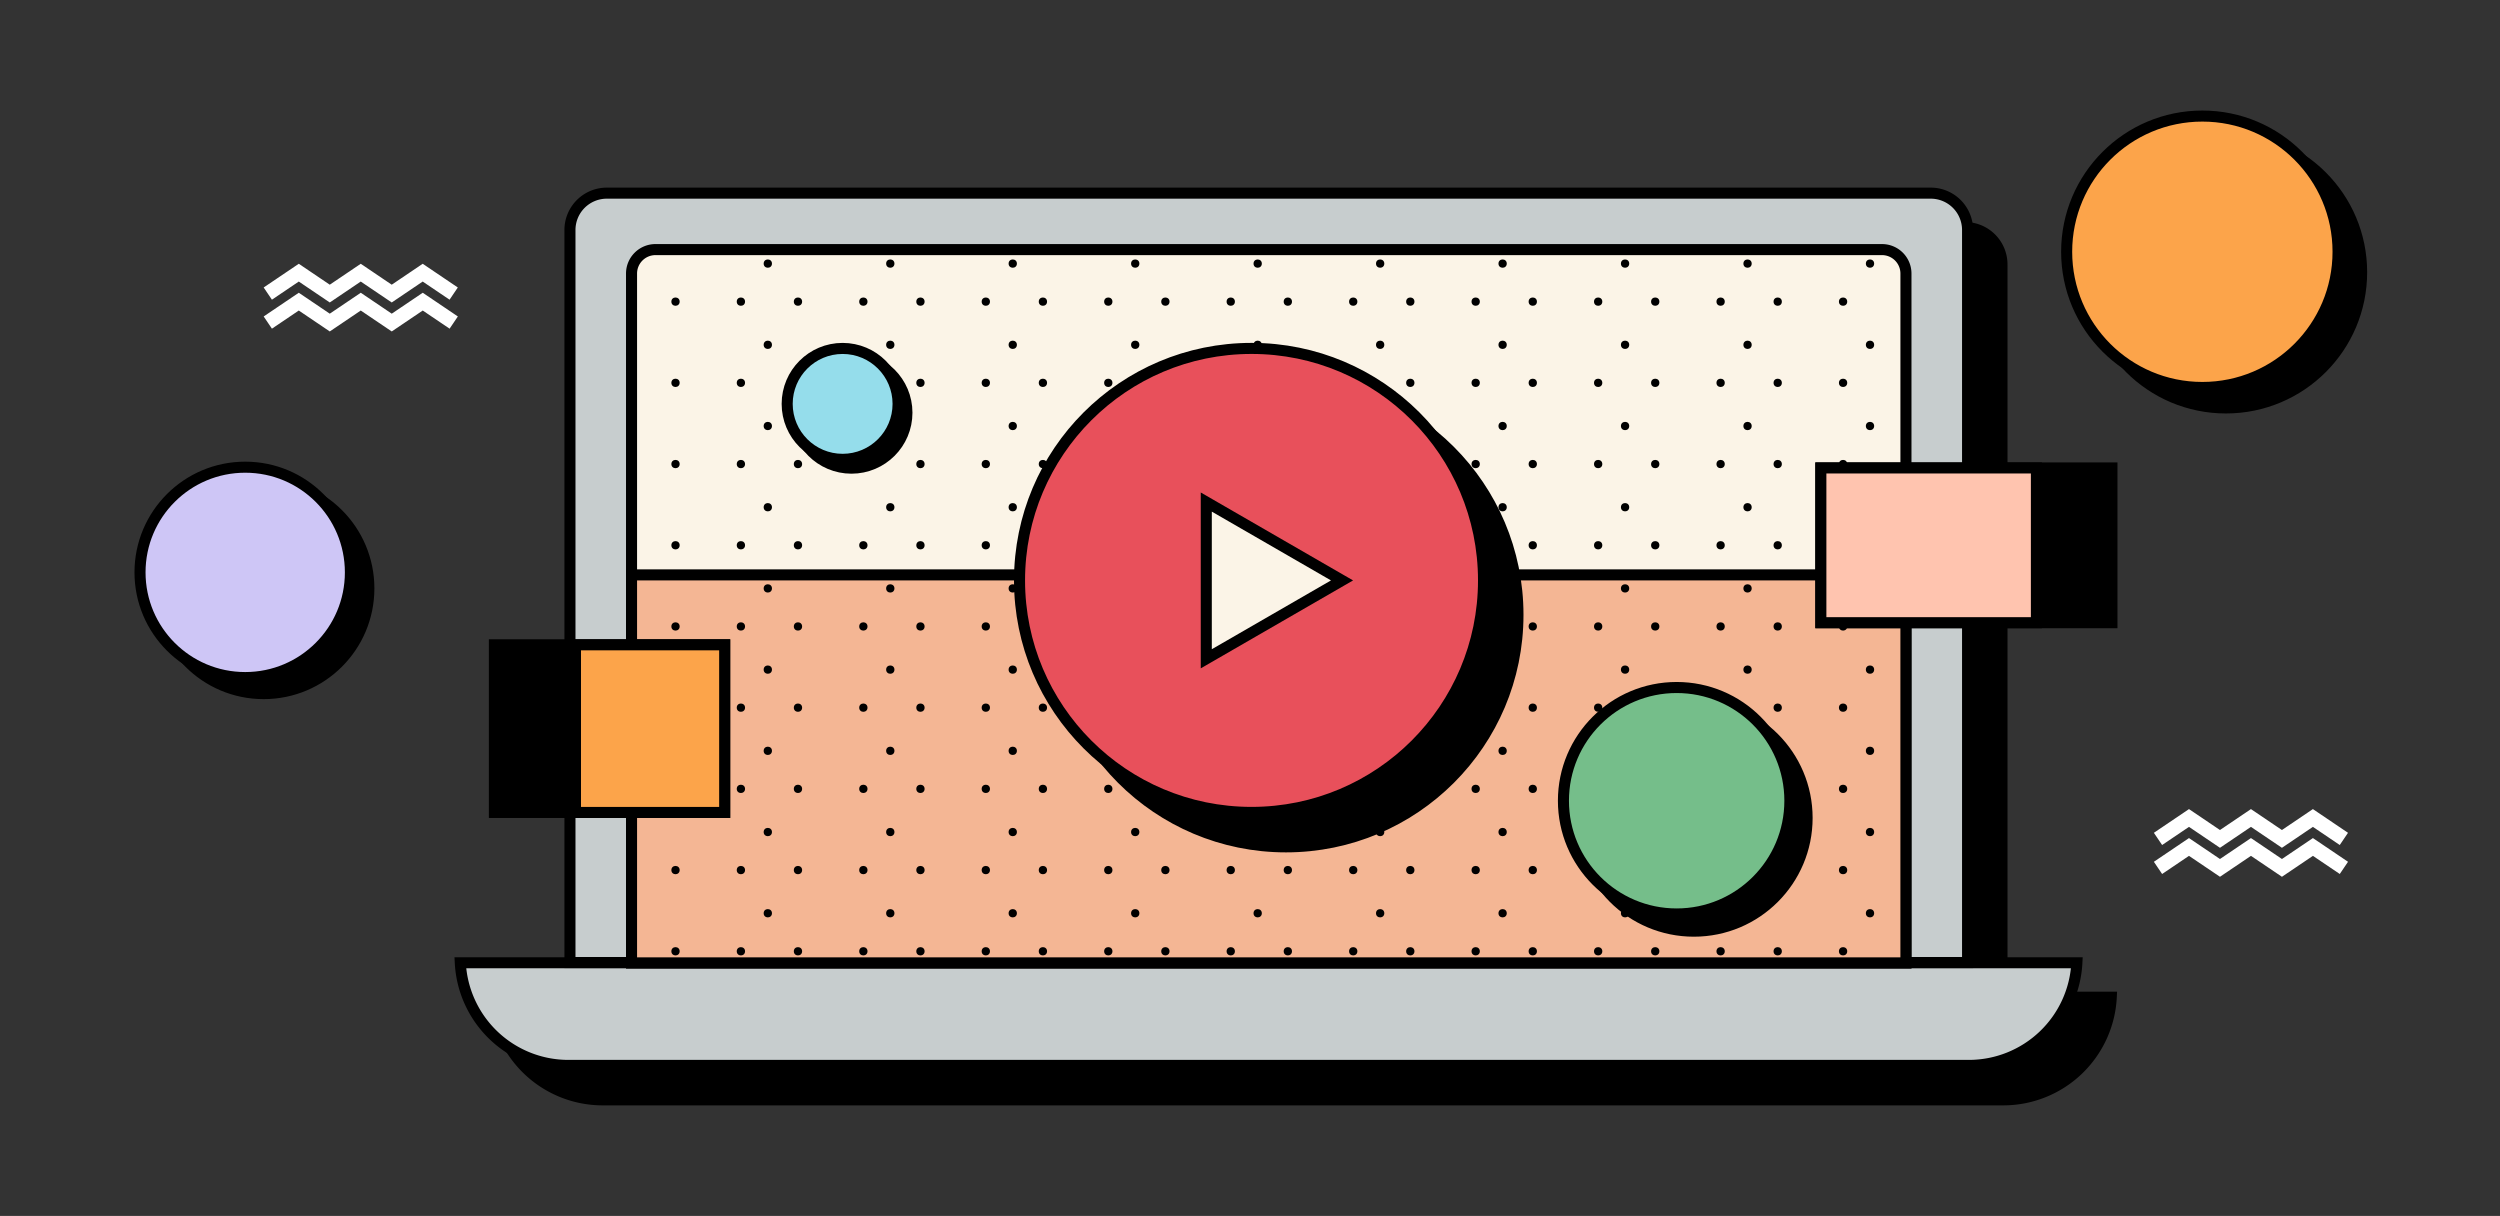 <svg id="Layer_1" data-name="Layer 1" xmlns="http://www.w3.org/2000/svg" viewBox="0 0 1357 660">
  <rect x="0" y="0" width="1357" height="660" fill="#333333" stroke="none"/>
  <defs>
    <style>
      .cls-1, .cls-11, .cls-12, .cls-2, .cls-3, .cls-4, .cls-5, .cls-6, .cls-8, .cls-9 {
        stroke: #000;
        stroke-width: 6px;
      }

      .cls-2 {
        fill: #fca44a;
      }

      .cls-3 {
        fill: #cec6f6;
      }

      .cls-4 {
        fill: #c7cdce;
      }

      .cls-5 {
        fill: #fbf4e7;
      }

      .cls-6 {
        fill: #f4b694;
      }

      .cls-10, .cls-7 {
        fill: none;
      }

      .cls-8 {
        fill: #e8505b;
        animation: enlarge 2s ease-in-out infinite alternate-reverse ;
      }
      
      @keyframes enlarge {
          0% {
              transform: scale(1);
            }  
          100% {
              transform: scale(1.02);
            }
      }
      .cls-9 {
        fill: #ffc4af;
      }

      .cls-10 {
        stroke: #fff;
        stroke-width: 8px;
        animation: shake-horizontal 20s ease-in-out infinite both;
      }
      @keyframes shake-horizontal {
      0%,
      100% {
        transform: translateX(0);
      }
      10%,
      30%,
      50%,
      70% {
        transform: translateX(-20px);
      }
      20%,
      40%,
      60% {
        transform: translateX(20px);
      }
      80% {
        transform: translateX(8px);
      }
      90% {
        transform: translateX(-8px);
      }
    }

      .cls-11 {
        fill: #75be8a;
      }

      .cls-12 {
        fill: #95ddeb;
      }
    </style>
  </defs>
  <title>Video_illustration1-c</title>
  <circle class="cls-1" cx="1208.23" cy="147.77" r="73.66"/>
  <circle class="cls-2" cx="1195.44" cy="136.66" r="73.66"/>
  <circle class="cls-1" cx="143.12" cy="319.39" r="57.1"/>
  <circle class="cls-3" cx="133.1" cy="310.69" r="57.1"/>
  <path class="cls-1" d="M268.53,541.28H1146A58.72,58.72,0,0,1,1087.37,597H327.18A58.73,58.73,0,0,1,268.53,541.28Z"/>
  <path class="cls-1" d="M328.05,143.53a20,20,0,0,1,20-20h718.62a20,20,0,0,1,20,20V541.14H328.05Z"/>
  <path class="cls-1" d="M1050.23,541.34h3V167.16a13,13,0,0,0-13-13H374.49a13,13,0,0,0-13,13V541.34h688.74Z"/>
  <circle class="cls-1" cx="716.7" cy="352.42" r="125.93"/>
  <circle class="cls-1" cx="698.02" cy="333.74" r="125.93"/>
  <path class="cls-4" d="M249.85,522.59h877.48a58.72,58.72,0,0,1-58.65,55.72H308.5A58.73,58.73,0,0,1,249.85,522.59Z"/>
  <path class="cls-4" d="M309.37,124.84a20,20,0,0,1,20-20H1048a20,20,0,0,1,20,20V522.46H309.37Z"/>
  <path class="cls-5" d="M1031.55,522.65h3V148.48a13,13,0,0,0-13-13H355.8a13,13,0,0,0-13,13V522.65h688.75Z"/>
  <g>
    <g>
      <circle cx="366.67" cy="163.73" r="2.25"/>
      <circle cx="433.14" cy="163.73" r="2.25"/>
      <circle cx="499.62" cy="163.73" r="2.25"/>
      <circle cx="566.09" cy="163.73" r="2.25"/>
      <circle cx="632.57" cy="163.73" r="2.25"/>
      <circle cx="699.04" cy="163.73" r="2.25"/>
      <circle cx="765.51" cy="163.73" r="2.25"/>
      <circle cx="831.99" cy="163.73" r="2.25"/>
      <circle cx="898.46" cy="163.73" r="2.25"/>
      <circle cx="964.94" cy="163.73" r="2.25"/>
    </g>
    <g>
      <circle cx="366.67" cy="207.81" r="2.25"/>
      <circle cx="433.14" cy="207.81" r="2.25"/>
      <circle cx="499.62" cy="207.81" r="2.25"/>
      <circle cx="566.09" cy="207.81" r="2.25"/>
      <circle cx="632.57" cy="207.81" r="2.25"/>
      <circle cx="699.04" cy="207.81" r="2.25"/>
      <circle cx="765.51" cy="207.81" r="2.25"/>
      <circle cx="831.99" cy="207.81" r="2.25"/>
      <circle cx="898.46" cy="207.81" r="2.25"/>
      <circle cx="964.94" cy="207.81" r="2.25"/>
    </g>
    <g>
      <circle cx="366.67" cy="251.89" r="2.25"/>
      <circle cx="433.14" cy="251.89" r="2.25"/>
      <circle cx="499.62" cy="251.89" r="2.25"/>
      <circle cx="566.09" cy="251.89" r="2.25"/>
      <circle cx="632.57" cy="251.89" r="2.25"/>
      <circle cx="699.04" cy="251.89" r="2.25"/>
      <circle cx="765.51" cy="251.89" r="2.25"/>
      <circle cx="831.99" cy="251.89" r="2.25"/>
      <circle cx="898.46" cy="251.89" r="2.25"/>
      <circle cx="964.94" cy="251.89" r="2.25"/>
    </g>
    <g>
      <circle cx="366.67" cy="295.97" r="2.25"/>
      <circle cx="433.14" cy="295.97" r="2.25"/>
      <circle cx="499.62" cy="295.97" r="2.25"/>
      <circle cx="566.09" cy="295.97" r="2.25"/>
      <circle cx="632.57" cy="295.97" r="2.25"/>
      <circle cx="699.04" cy="295.97" r="2.25"/>
      <circle cx="765.51" cy="295.97" r="2.25"/>
      <circle cx="831.99" cy="295.97" r="2.25"/>
      <circle cx="898.46" cy="295.97" r="2.25"/>
      <circle cx="964.94" cy="295.97" r="2.25"/>
    </g>
  </g>
  <rect class="cls-6" x="342.8" y="312.05" width="691.74" height="210.6"/>
  <g>
    <g>
      <circle cx="366.67" cy="340.04" r="2.25"/>
      <circle cx="433.14" cy="340.04" r="2.25"/>
      <circle cx="499.62" cy="340.04" r="2.25"/>
      <circle cx="566.09" cy="340.04" r="2.25"/>
      <circle cx="632.57" cy="340.04" r="2.25"/>
      <circle cx="699.04" cy="340.04" r="2.25"/>
      <circle cx="765.51" cy="340.04" r="2.25"/>
      <circle cx="831.99" cy="340.04" r="2.25"/>
      <circle cx="898.46" cy="340.04" r="2.25"/>
      <circle cx="964.94" cy="340.04" r="2.25"/>
    </g>
    <g>
      <circle cx="366.67" cy="384.12" r="2.25"/>
      <circle cx="433.14" cy="384.12" r="2.25"/>
      <circle cx="499.62" cy="384.12" r="2.25"/>
      <circle cx="566.09" cy="384.12" r="2.25"/>
      <circle cx="632.57" cy="384.12" r="2.25"/>
      <circle cx="699.04" cy="384.12" r="2.25"/>
      <circle cx="765.51" cy="384.12" r="2.25"/>
      <circle cx="831.99" cy="384.12" r="2.25"/>
      <circle cx="898.46" cy="384.12" r="2.25"/>
      <circle cx="964.94" cy="384.12" r="2.25"/>
    </g>
    <g>
      <circle cx="366.67" cy="428.2" r="2.25"/>
      <circle cx="433.14" cy="428.2" r="2.25"/>
      <circle cx="499.62" cy="428.2" r="2.25"/>
      <circle cx="566.09" cy="428.2" r="2.25"/>
      <circle cx="632.57" cy="428.2" r="2.25"/>
      <circle cx="699.04" cy="428.2" r="2.25"/>
      <circle cx="765.51" cy="428.2" r="2.25"/>
      <circle cx="831.99" cy="428.2" r="2.25"/>
      <circle cx="898.46" cy="428.2" r="2.25"/>
      <circle cx="964.94" cy="428.2" r="2.25"/>
    </g>
    <g>
      <circle cx="366.67" cy="472.28" r="2.25"/>
      <circle cx="433.14" cy="472.28" r="2.25"/>
      <circle cx="499.62" cy="472.28" r="2.25"/>
      <circle cx="566.09" cy="472.28" r="2.25"/>
      <circle cx="632.57" cy="472.28" r="2.25"/>
      <circle cx="699.04" cy="472.28" r="2.25"/>
      <circle cx="765.51" cy="472.28" r="2.25"/>
      <circle cx="831.99" cy="472.28" r="2.25"/>
      <circle cx="898.46" cy="472.28" r="2.25"/>
      <circle cx="964.94" cy="472.28" r="2.25"/>
    </g>
    <g>
      <circle cx="366.67" cy="516.36" r="2.25"/>
      <circle cx="433.14" cy="516.36" r="2.25"/>
      <circle cx="499.62" cy="516.36" r="2.25"/>
      <circle cx="566.09" cy="516.36" r="2.25"/>
      <circle cx="632.57" cy="516.36" r="2.25"/>
      <circle cx="699.04" cy="516.36" r="2.25"/>
      <circle cx="765.51" cy="516.36" r="2.25"/>
      <circle cx="831.99" cy="516.36" r="2.25"/>
      <circle cx="898.46" cy="516.36" r="2.25"/>
      <circle cx="964.94" cy="516.36" r="2.25"/>
    </g>
  </g>
  <g>
    <g>
      <circle cx="402.16" cy="163.73" r="2.25"/>
      <circle cx="468.63" cy="163.73" r="2.25"/>
      <circle cx="535.1" cy="163.73" r="2.25"/>
      <circle cx="601.58" cy="163.73" r="2.25"/>
      <circle cx="668.05" cy="163.73" r="2.25"/>
      <circle cx="734.53" cy="163.73" r="2.25"/>
      <circle cx="801" cy="163.73" r="2.25"/>
      <circle cx="867.48" cy="163.73" r="2.25"/>
      <circle cx="933.95" cy="163.73" r="2.25"/>
      <circle cx="1000.42" cy="163.73" r="2.25"/>
    </g>
    <g>
      <circle cx="402.16" cy="207.81" r="2.25"/>
      <circle cx="468.63" cy="207.81" r="2.25"/>
      <circle cx="535.1" cy="207.81" r="2.25"/>
      <circle cx="601.58" cy="207.81" r="2.25"/>
      <circle cx="668.05" cy="207.81" r="2.25"/>
      <circle cx="734.53" cy="207.81" r="2.25"/>
      <circle cx="801" cy="207.81" r="2.25"/>
      <circle cx="867.48" cy="207.81" r="2.25"/>
      <circle cx="933.95" cy="207.81" r="2.25"/>
      <circle cx="1000.42" cy="207.81" r="2.25"/>
    </g>
    <g>
      <circle cx="402.16" cy="251.89" r="2.25"/>
      <circle cx="468.63" cy="251.89" r="2.25"/>
      <circle cx="535.1" cy="251.89" r="2.25"/>
      <circle cx="601.58" cy="251.89" r="2.25"/>
      <circle cx="668.05" cy="251.89" r="2.25"/>
      <circle cx="734.53" cy="251.89" r="2.25"/>
      <circle cx="801" cy="251.89" r="2.25"/>
      <circle cx="867.48" cy="251.89" r="2.25"/>
      <circle cx="933.95" cy="251.89" r="2.25"/>
      <circle cx="1000.42" cy="251.89" r="2.25"/>
    </g>
    <g>
      <circle cx="402.16" cy="295.97" r="2.25"/>
      <circle cx="468.63" cy="295.97" r="2.25"/>
      <circle cx="535.1" cy="295.97" r="2.25"/>
      <circle cx="601.58" cy="295.97" r="2.25"/>
      <circle cx="668.05" cy="295.97" r="2.25"/>
      <circle cx="734.53" cy="295.97" r="2.25"/>
      <circle cx="801" cy="295.97" r="2.25"/>
      <circle cx="867.48" cy="295.97" r="2.25"/>
      <circle cx="933.95" cy="295.97" r="2.25"/>
      <circle cx="1000.42" cy="295.97" r="2.25"/>
    </g>
  </g>
  <g>
    <g>
      <circle cx="402.16" cy="340.04" r="2.25"/>
      <circle cx="468.63" cy="340.04" r="2.25"/>
      <circle cx="535.1" cy="340.04" r="2.25"/>
      <circle cx="601.58" cy="340.04" r="2.25"/>
      <circle cx="668.05" cy="340.04" r="2.25"/>
      <circle cx="734.53" cy="340.04" r="2.25"/>
      <circle cx="801" cy="340.04" r="2.25"/>
      <circle cx="867.48" cy="340.04" r="2.25"/>
      <circle cx="933.95" cy="340.04" r="2.25"/>
      <circle cx="1000.42" cy="340.04" r="2.25"/>
    </g>
    <g>
      <circle cx="402.16" cy="384.12" r="2.25"/>
      <circle cx="468.63" cy="384.12" r="2.25"/>
      <circle cx="535.1" cy="384.12" r="2.25"/>
      <circle cx="601.58" cy="384.12" r="2.25"/>
      <circle cx="668.05" cy="384.12" r="2.25"/>
      <circle cx="734.53" cy="384.12" r="2.25"/>
      <circle cx="801" cy="384.12" r="2.25"/>
      <circle cx="867.48" cy="384.12" r="2.25"/>
      <circle cx="933.95" cy="384.12" r="2.25"/>
      <circle cx="1000.42" cy="384.12" r="2.25"/>
    </g>
    <g>
      <circle cx="402.16" cy="428.2" r="2.25"/>
      <circle cx="468.63" cy="428.2" r="2.25"/>
      <circle cx="535.1" cy="428.2" r="2.25"/>
      <circle cx="601.58" cy="428.2" r="2.25"/>
      <circle cx="668.05" cy="428.2" r="2.25"/>
      <circle cx="734.53" cy="428.2" r="2.25"/>
      <circle cx="801" cy="428.2" r="2.25"/>
      <circle cx="867.48" cy="428.2" r="2.25"/>
      <circle cx="933.95" cy="428.2" r="2.25"/>
      <circle cx="1000.42" cy="428.2" r="2.25"/>
    </g>
    <g>
      <circle cx="402.16" cy="472.28" r="2.25"/>
      <circle cx="468.63" cy="472.28" r="2.25"/>
      <circle cx="535.1" cy="472.28" r="2.25"/>
      <circle cx="601.58" cy="472.28" r="2.25"/>
      <circle cx="668.05" cy="472.28" r="2.25"/>
      <circle cx="734.53" cy="472.28" r="2.25"/>
      <circle cx="801" cy="472.28" r="2.25"/>
      <circle cx="867.48" cy="472.28" r="2.25"/>
      <circle cx="933.95" cy="472.28" r="2.25"/>
      <circle cx="1000.42" cy="472.28" r="2.25"/>
    </g>
    <g>
      <circle cx="402.16" cy="516.36" r="2.25"/>
      <circle cx="468.63" cy="516.36" r="2.25"/>
      <circle cx="535.1" cy="516.36" r="2.25"/>
      <circle cx="601.58" cy="516.36" r="2.25"/>
      <circle cx="668.05" cy="516.36" r="2.25"/>
      <circle cx="734.53" cy="516.36" r="2.25"/>
      <circle cx="801" cy="516.36" r="2.25"/>
      <circle cx="867.48" cy="516.36" r="2.25"/>
      <circle cx="933.95" cy="516.36" r="2.25"/>
      <circle cx="1000.42" cy="516.36" r="2.25"/>
    </g>
  </g>
  <g>
    <g>
      <circle cx="416.77" cy="143.08" r="2.25"/>
      <circle cx="483.25" cy="143.08" r="2.25"/>
      <circle cx="549.72" cy="143.08" r="2.25"/>
      <circle cx="616.2" cy="143.08" r="2.25"/>
      <circle cx="682.67" cy="143.08" r="2.25"/>
      <circle cx="749.15" cy="143.08" r="2.25"/>
      <circle cx="815.62" cy="143.08" r="2.25"/>
      <circle cx="882.09" cy="143.08" r="2.25"/>
      <circle cx="948.57" cy="143.08" r="2.25"/>
      <circle cx="1015.04" cy="143.08" r="2.25"/>
    </g>
    <g>
      <circle cx="416.77" cy="187.16" r="2.25"/>
      <circle cx="483.25" cy="187.16" r="2.25"/>
      <circle cx="549.72" cy="187.16" r="2.25"/>
      <circle cx="616.2" cy="187.16" r="2.25"/>
      <circle cx="682.67" cy="187.16" r="2.25"/>
      <circle cx="749.15" cy="187.16" r="2.25"/>
      <circle cx="815.62" cy="187.16" r="2.25"/>
      <circle cx="882.09" cy="187.16" r="2.25"/>
      <circle cx="948.57" cy="187.16" r="2.25"/>
      <circle cx="1015.04" cy="187.16" r="2.25"/>
    </g>
    <g>
      <circle cx="416.77" cy="231.24" r="2.25"/>
      <circle cx="483.25" cy="231.24" r="2.25"/>
      <circle cx="549.72" cy="231.24" r="2.25"/>
      <circle cx="616.2" cy="231.24" r="2.25"/>
      <circle cx="682.67" cy="231.24" r="2.25"/>
      <circle cx="749.15" cy="231.24" r="2.25"/>
      <circle cx="815.62" cy="231.24" r="2.25"/>
      <circle cx="882.09" cy="231.24" r="2.25"/>
      <circle cx="948.57" cy="231.24" r="2.25"/>
      <circle cx="1015.04" cy="231.24" r="2.25"/>
    </g>
    <g>
      <circle cx="416.77" cy="275.32" r="2.25"/>
      <circle cx="483.25" cy="275.32" r="2.25"/>
      <circle cx="549.72" cy="275.32" r="2.25"/>
      <circle cx="616.2" cy="275.32" r="2.25"/>
      <circle cx="682.67" cy="275.32" r="2.25"/>
      <circle cx="749.15" cy="275.32" r="2.25"/>
      <circle cx="815.62" cy="275.32" r="2.25"/>
      <circle cx="882.09" cy="275.32" r="2.25"/>
      <circle cx="948.57" cy="275.32" r="2.25"/>
      <circle cx="1015.04" cy="275.32" r="2.25"/>
    </g>
  </g>
  <g>
    <g>
      <circle cx="416.77" cy="319.39" r="2.25"/>
      <circle cx="483.25" cy="319.39" r="2.25"/>
      <circle cx="549.72" cy="319.39" r="2.25"/>
      <circle cx="616.2" cy="319.39" r="2.25"/>
      <circle cx="682.67" cy="319.39" r="2.25"/>
      <circle cx="749.15" cy="319.39" r="2.25"/>
      <circle cx="815.62" cy="319.39" r="2.25"/>
      <circle cx="882.09" cy="319.39" r="2.25"/>
      <circle cx="948.57" cy="319.39" r="2.25"/>
      <circle cx="1015.04" cy="319.39" r="2.25"/>
    </g>
    <g>
      <circle cx="416.77" cy="363.47" r="2.25"/>
      <circle cx="483.25" cy="363.47" r="2.25"/>
      <circle cx="549.72" cy="363.47" r="2.25"/>
      <circle cx="616.2" cy="363.47" r="2.25"/>
      <circle cx="682.67" cy="363.47" r="2.25"/>
      <circle cx="749.15" cy="363.47" r="2.25"/>
      <circle cx="815.62" cy="363.47" r="2.25"/>
      <circle cx="882.09" cy="363.47" r="2.25"/>
      <circle cx="948.57" cy="363.47" r="2.25"/>
      <circle cx="1015.04" cy="363.47" r="2.25"/>
    </g>
    <g>
      <circle cx="416.77" cy="407.55" r="2.25"/>
      <circle cx="483.25" cy="407.55" r="2.25"/>
      <circle cx="549.72" cy="407.55" r="2.25"/>
      <circle cx="616.2" cy="407.55" r="2.25"/>
      <circle cx="682.67" cy="407.55" r="2.25"/>
      <circle cx="749.15" cy="407.55" r="2.25"/>
      <circle cx="815.62" cy="407.55" r="2.25"/>
      <circle cx="882.09" cy="407.55" r="2.25"/>
      <circle cx="948.57" cy="407.55" r="2.25"/>
      <circle cx="1015.04" cy="407.55" r="2.25"/>
    </g>
    <g>
      <circle cx="416.77" cy="451.63" r="2.25"/>
      <circle cx="483.25" cy="451.63" r="2.25"/>
      <circle cx="549.72" cy="451.63" r="2.25"/>
      <circle cx="616.2" cy="451.63" r="2.25"/>
      <circle cx="682.67" cy="451.63" r="2.25"/>
      <circle cx="749.15" cy="451.63" r="2.25"/>
      <circle cx="815.62" cy="451.63" r="2.25"/>
      <circle cx="882.09" cy="451.63" r="2.25"/>
      <circle cx="948.57" cy="451.63" r="2.25"/>
      <circle cx="1015.04" cy="451.63" r="2.25"/>
    </g>
    <g>
      <circle cx="416.77" cy="495.71" r="2.25"/>
      <circle cx="483.25" cy="495.71" r="2.25"/>
      <circle cx="549.72" cy="495.71" r="2.25"/>
      <circle cx="616.2" cy="495.71" r="2.25"/>
      <circle cx="682.67" cy="495.71" r="2.25"/>
      <circle cx="749.15" cy="495.71" r="2.25"/>
      <circle cx="815.62" cy="495.71" r="2.25"/>
      <circle cx="882.09" cy="495.71" r="2.25"/>
      <circle cx="948.57" cy="495.71" r="2.25"/>
      <circle cx="1015.04" cy="495.71" r="2.25"/>
    </g>
  </g>
  <path class="cls-7" d="M345.8,136.61h685.75V508.06a20,20,0,0,1-20,20H365.8a20,20,0,0,1-20-20Z"/>
  <circle class="cls-1" cx="698.02" cy="333.74" r="125.93"/>
  <circle class="cls-8" cx="679.33" cy="315.05" r="125.93"/>
  <path class="cls-5" d="M654.77,272.51l73.68,42.54-73.68,42.54Z"/>
  <rect class="cls-1" x="268.36" y="350" width="125" height="91"/>
  <rect class="cls-2" x="312.36" y="350" width="81" height="91"/>
  <rect class="cls-1" x="988.36" y="254" width="158" height="84"/>
  <rect class="cls-9" x="988.36" y="254" width="117" height="84"/>
  <path class="cls-10" d="M1171.36,471.09l16.82-11.36L1205,471.09l16.82-11.36,16.82,11.36,16.81-11.36,16.82,11.36"/>
  <path class="cls-10" d="M1171.36,455.36,1188.18,444,1205,455.36,1221.81,444l16.82,11.36L1255.44,444l16.82,11.36"/>
  <path class="cls-10" d="M145.36,175.09l16.82-11.36L179,175.09l16.82-11.36,16.82,11.36,16.82-11.36,16.82,11.36"/>
  <path class="cls-10" d="M145.36,159.36,162.18,148,179,159.36,195.81,148l16.82,11.36L229.44,148l16.82,11.36"/>
  <circle class="cls-1" cx="919.43" cy="443.98" r="61.46"/>
  <circle class="cls-11" cx="910.09" cy="434.64" r="61.46"/>
  <circle class="cls-1" cx="462.18" cy="224.02" r="30.1"/>
  <circle class="cls-12" cx="457.38" cy="219.23" r="30.1"/>
</svg>
